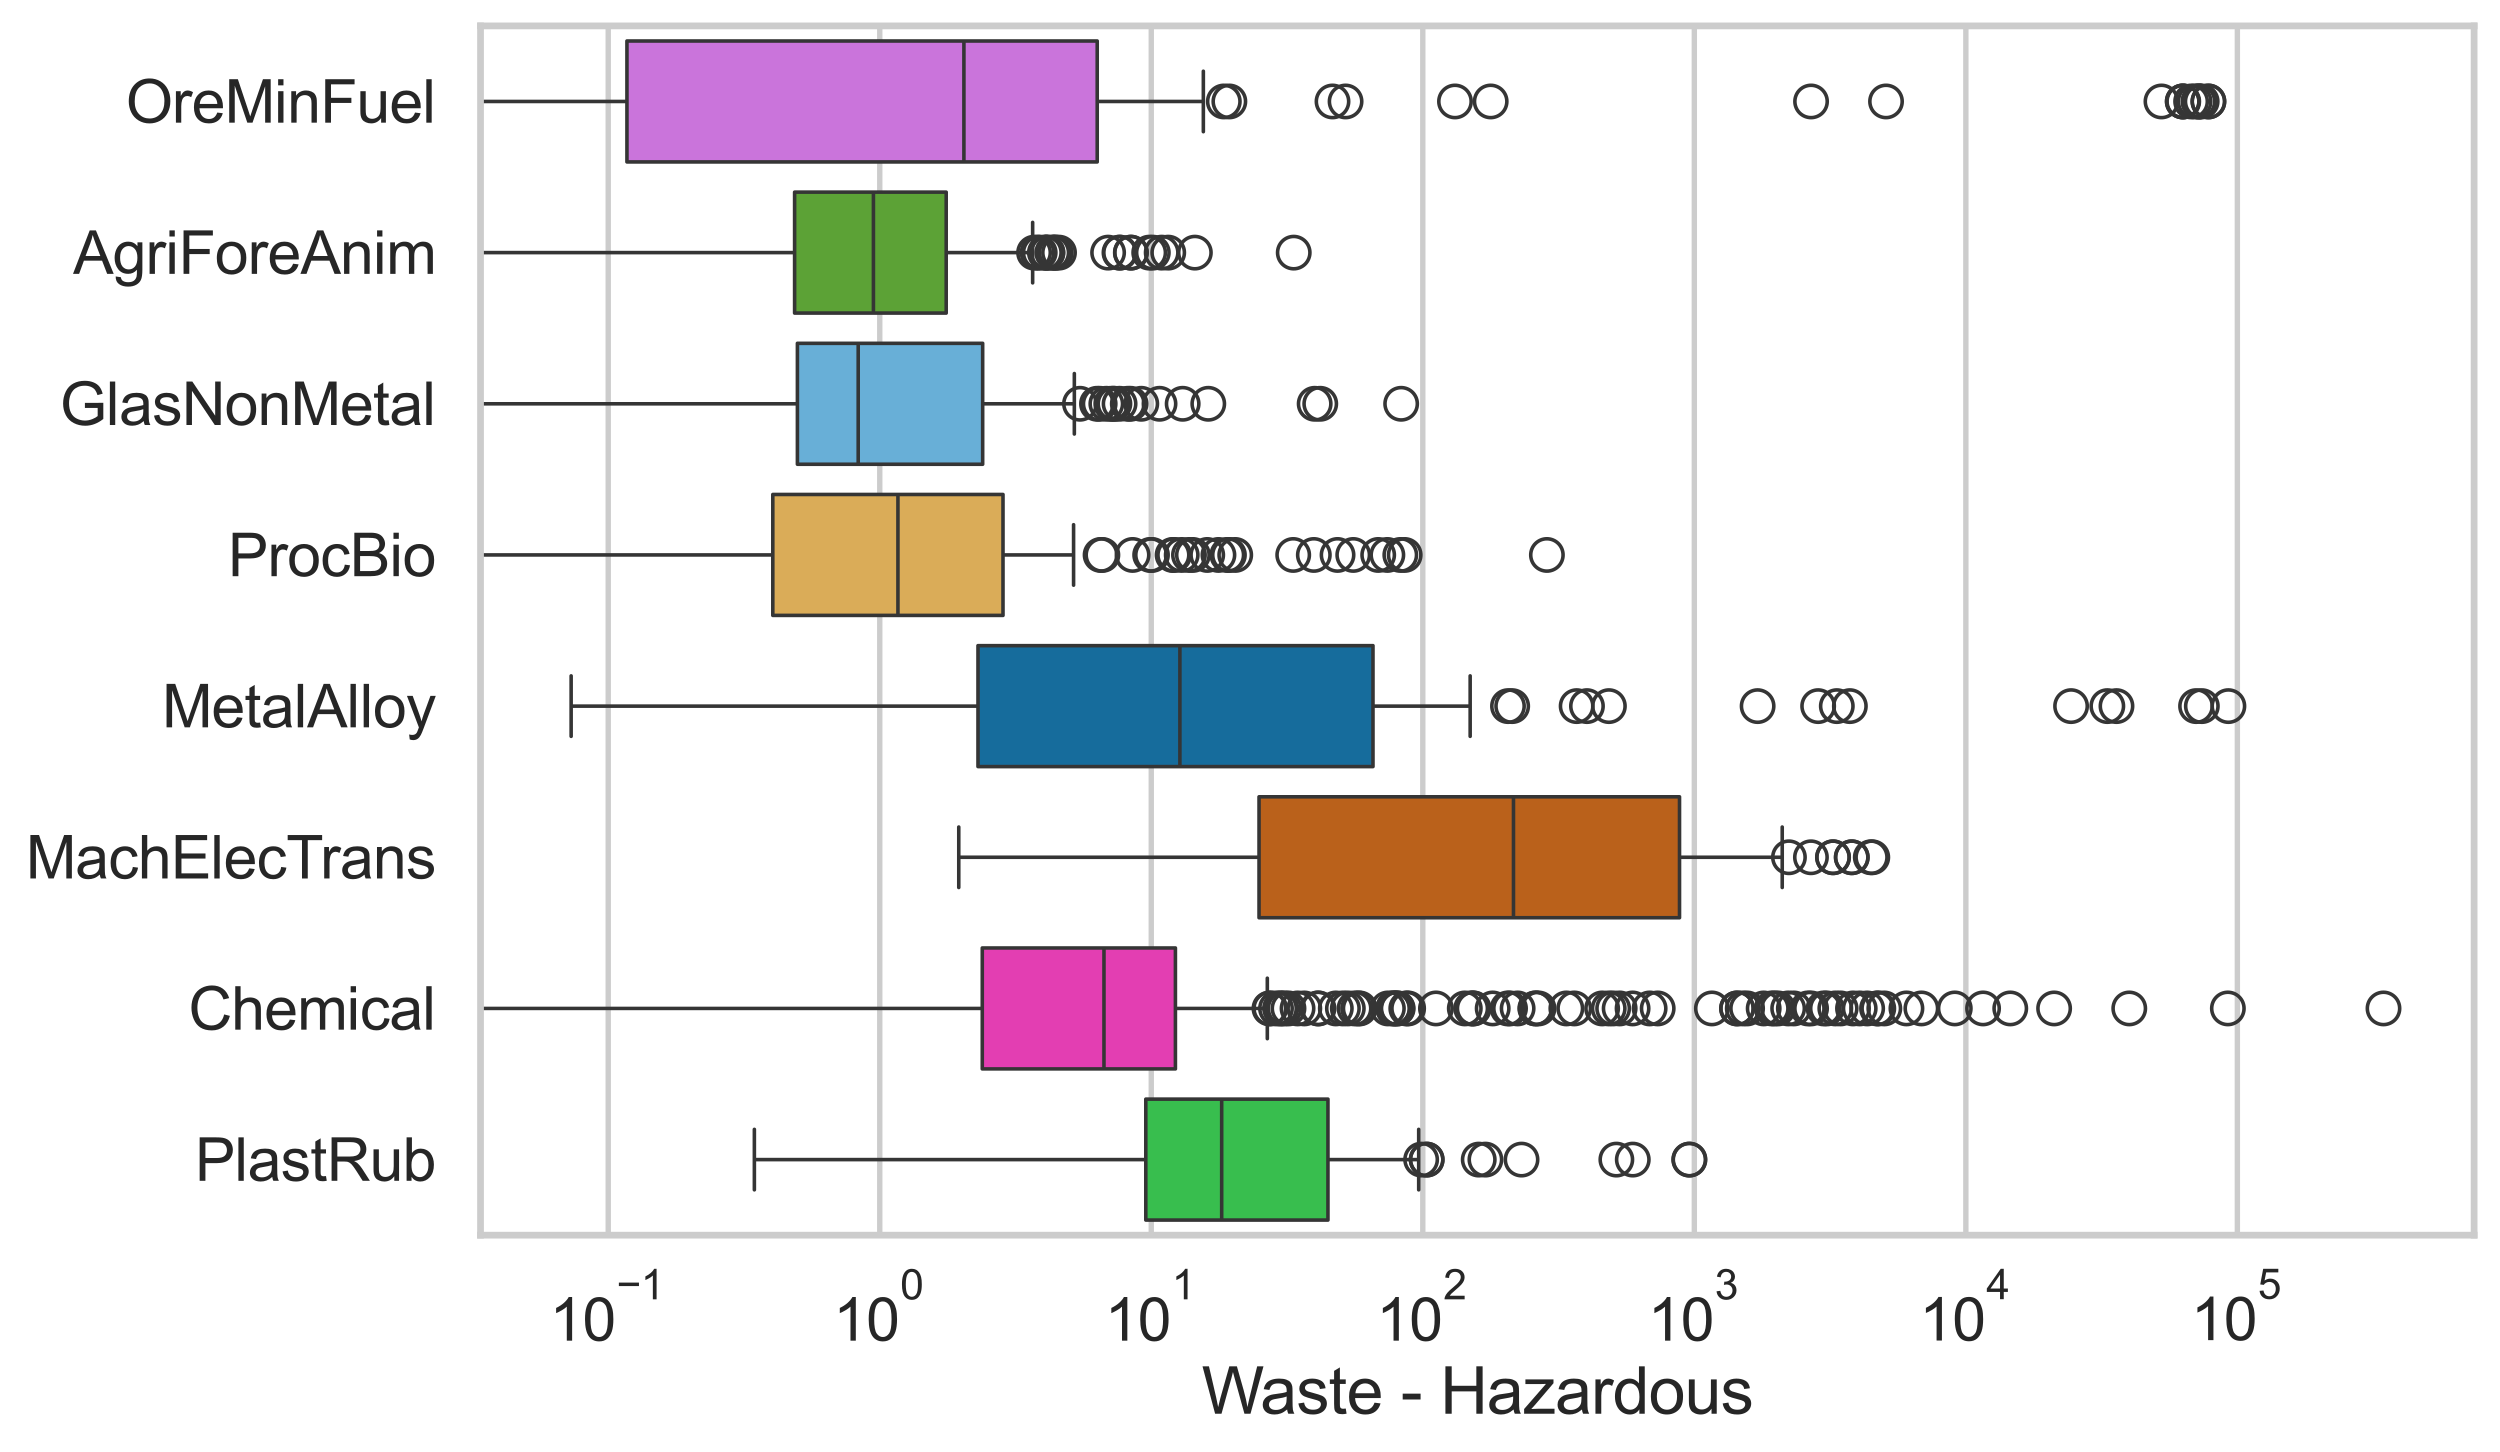 <?xml version="1.0" encoding="utf-8" standalone="no"?>
<!DOCTYPE svg PUBLIC "-//W3C//DTD SVG 1.1//EN"
  "http://www.w3.org/Graphics/SVG/1.1/DTD/svg11.dtd">
<svg xmlns:xlink="http://www.w3.org/1999/xlink" width="695.577pt" height="404.121pt" viewBox="0 0 695.577 404.121" xmlns="http://www.w3.org/2000/svg" version="1.1">
 <defs>
  <style type="text/css">*{stroke-linejoin: round; stroke-linecap: butt}</style>
 </defs>
 <g id="figure_1">
  <g id="patch_1">
   <path d="M 0 404.121 
L 695.577 404.121 
L 695.577 0 
L 0 0 
z
" style="fill: #ffffff"/>
  </g>
  <g id="axes_1">
   <g id="patch_2">
    <path d="M 133.697 343.665 
L 688.377 343.665 
L 688.377 7.2 
L 133.697 7.2 
z
" style="fill: #ffffff"/>
   </g>
   <g id="matplotlib.axis_1">
    <g id="xtick_1">
     <g id="line2d_1">
      <path d="M 169.225 343.665 
L 169.225 7.2 
" clip-path="url(#p208c9e1602)" style="fill: none; stroke: #cccccc; stroke-width: 1.5; stroke-linecap: round"/>
     </g>
     <g id="text_1">
      <!-- $\mathdefault{10^{-1}}$ -->
      <g style="fill: #262626" transform="translate(152.89 373.18) scale(0.165 -0.165)">
       <defs>
        <path id="ArialMT-31" d="M 2384 0 
L 1822 0 
L 1822 3584 
Q 1619 3391 1289 3197 
Q 959 3003 697 2906 
L 697 3450 
Q 1169 3672 1522 3987 
Q 1875 4303 2022 4600 
L 2384 4600 
L 2384 0 
z
" transform="scale(0.016)"/>
        <path id="ArialMT-30" d="M 266 2259 
Q 266 3072 433 3567 
Q 600 4063 929 4331 
Q 1259 4600 1759 4600 
Q 2128 4600 2406 4451 
Q 2684 4303 2865 4023 
Q 3047 3744 3150 3342 
Q 3253 2941 3253 2259 
Q 3253 1453 3087 958 
Q 2922 463 2592 192 
Q 2263 -78 1759 -78 
Q 1097 -78 719 397 
Q 266 969 266 2259 
z
M 844 2259 
Q 844 1131 1108 757 
Q 1372 384 1759 384 
Q 2147 384 2411 759 
Q 2675 1134 2675 2259 
Q 2675 3391 2411 3762 
Q 2147 4134 1753 4134 
Q 1366 4134 1134 3806 
Q 844 3388 844 2259 
z
" transform="scale(0.016)"/>
        <path id="ArialMT-2212" d="M 3381 1997 
L 356 1997 
L 356 2522 
L 3381 2522 
L 3381 1997 
z
" transform="scale(0.016)"/>
       </defs>
       <use xlink:href="#ArialMT-31" transform="translate(0 0.994)"/>
       <use xlink:href="#ArialMT-30" transform="translate(55.615 0.994)"/>
       <use xlink:href="#ArialMT-2212" transform="translate(112.973 70.688) scale(0.7)"/>
       <use xlink:href="#ArialMT-31" transform="translate(153.852 70.688) scale(0.7)"/>
      </g>
     </g>
    </g>
    <g id="xtick_2">
     <g id="line2d_2">
      <path d="M 244.772 343.665 
L 244.772 7.2 
" clip-path="url(#p208c9e1602)" style="fill: none; stroke: #cccccc; stroke-width: 1.5; stroke-linecap: round"/>
     </g>
     <g id="text_2">
      <!-- $\mathdefault{10^{0}}$ -->
      <g style="fill: #262626" transform="translate(231.82 373.18) scale(0.165 -0.165)">
       <use xlink:href="#ArialMT-31" transform="translate(0 0.994)"/>
       <use xlink:href="#ArialMT-30" transform="translate(55.615 0.994)"/>
       <use xlink:href="#ArialMT-30" transform="translate(112.973 70.688) scale(0.7)"/>
      </g>
     </g>
    </g>
    <g id="xtick_3">
     <g id="line2d_3">
      <path d="M 320.319 343.665 
L 320.319 7.2 
" clip-path="url(#p208c9e1602)" style="fill: none; stroke: #cccccc; stroke-width: 1.5; stroke-linecap: round"/>
     </g>
     <g id="text_3">
      <!-- $\mathdefault{10^{1}}$ -->
      <g style="fill: #262626" transform="translate(307.366 373.18) scale(0.165 -0.165)">
       <use xlink:href="#ArialMT-31" transform="translate(0 0.994)"/>
       <use xlink:href="#ArialMT-30" transform="translate(55.615 0.994)"/>
       <use xlink:href="#ArialMT-31" transform="translate(112.973 70.688) scale(0.7)"/>
      </g>
     </g>
    </g>
    <g id="xtick_4">
     <g id="line2d_4">
      <path d="M 395.865 343.665 
L 395.865 7.2 
" clip-path="url(#p208c9e1602)" style="fill: none; stroke: #cccccc; stroke-width: 1.5; stroke-linecap: round"/>
     </g>
     <g id="text_4">
      <!-- $\mathdefault{10^{2}}$ -->
      <g style="fill: #262626" transform="translate(382.913 373.18) scale(0.165 -0.165)">
       <defs>
        <path id="ArialMT-32" d="M 3222 541 
L 3222 0 
L 194 0 
Q 188 203 259 391 
Q 375 700 629 1000 
Q 884 1300 1366 1694 
Q 2113 2306 2375 2664 
Q 2638 3022 2638 3341 
Q 2638 3675 2398 3904 
Q 2159 4134 1775 4134 
Q 1369 4134 1125 3890 
Q 881 3647 878 3216 
L 300 3275 
Q 359 3922 746 4261 
Q 1134 4600 1788 4600 
Q 2447 4600 2831 4234 
Q 3216 3869 3216 3328 
Q 3216 3053 3103 2787 
Q 2991 2522 2730 2228 
Q 2469 1934 1863 1422 
Q 1356 997 1212 845 
Q 1069 694 975 541 
L 3222 541 
z
" transform="scale(0.016)"/>
       </defs>
       <use xlink:href="#ArialMT-31" transform="translate(0 0.994)"/>
       <use xlink:href="#ArialMT-30" transform="translate(55.615 0.994)"/>
       <use xlink:href="#ArialMT-32" transform="translate(112.973 70.688) scale(0.7)"/>
      </g>
     </g>
    </g>
    <g id="xtick_5">
     <g id="line2d_5">
      <path d="M 471.412 343.665 
L 471.412 7.2 
" clip-path="url(#p208c9e1602)" style="fill: none; stroke: #cccccc; stroke-width: 1.5; stroke-linecap: round"/>
     </g>
     <g id="text_5">
      <!-- $\mathdefault{10^{3}}$ -->
      <g style="fill: #262626" transform="translate(458.459 373.18) scale(0.165 -0.165)">
       <defs>
        <path id="ArialMT-33" d="M 269 1209 
L 831 1284 
Q 928 806 1161 595 
Q 1394 384 1728 384 
Q 2125 384 2398 659 
Q 2672 934 2672 1341 
Q 2672 1728 2419 1979 
Q 2166 2231 1775 2231 
Q 1616 2231 1378 2169 
L 1441 2663 
Q 1497 2656 1531 2656 
Q 1891 2656 2178 2843 
Q 2466 3031 2466 3422 
Q 2466 3731 2256 3934 
Q 2047 4138 1716 4138 
Q 1388 4138 1169 3931 
Q 950 3725 888 3313 
L 325 3413 
Q 428 3978 793 4289 
Q 1159 4600 1703 4600 
Q 2078 4600 2393 4439 
Q 2709 4278 2876 4000 
Q 3044 3722 3044 3409 
Q 3044 3113 2884 2869 
Q 2725 2625 2413 2481 
Q 2819 2388 3044 2092 
Q 3269 1797 3269 1353 
Q 3269 753 2831 336 
Q 2394 -81 1725 -81 
Q 1122 -81 723 278 
Q 325 638 269 1209 
z
" transform="scale(0.016)"/>
       </defs>
       <use xlink:href="#ArialMT-31" transform="translate(0 0.994)"/>
       <use xlink:href="#ArialMT-30" transform="translate(55.615 0.994)"/>
       <use xlink:href="#ArialMT-33" transform="translate(112.973 70.688) scale(0.7)"/>
      </g>
     </g>
    </g>
    <g id="xtick_6">
     <g id="line2d_6">
      <path d="M 546.959 343.665 
L 546.959 7.2 
" clip-path="url(#p208c9e1602)" style="fill: none; stroke: #cccccc; stroke-width: 1.5; stroke-linecap: round"/>
     </g>
     <g id="text_6">
      <!-- $\mathdefault{10^{4}}$ -->
      <g style="fill: #262626" transform="translate(534.006 373.015) scale(0.165 -0.165)">
       <defs>
        <path id="ArialMT-34" d="M 2069 0 
L 2069 1097 
L 81 1097 
L 81 1613 
L 2172 4581 
L 2631 4581 
L 2631 1613 
L 3250 1613 
L 3250 1097 
L 2631 1097 
L 2631 0 
L 2069 0 
z
M 2069 1613 
L 2069 3678 
L 634 1613 
L 2069 1613 
z
" transform="scale(0.016)"/>
       </defs>
       <use xlink:href="#ArialMT-31" transform="translate(0 0.202)"/>
       <use xlink:href="#ArialMT-30" transform="translate(55.615 0.202)"/>
       <use xlink:href="#ArialMT-34" transform="translate(112.973 69.895) scale(0.7)"/>
      </g>
     </g>
    </g>
    <g id="xtick_7">
     <g id="line2d_7">
      <path d="M 622.505 343.665 
L 622.505 7.2 
" clip-path="url(#p208c9e1602)" style="fill: none; stroke: #cccccc; stroke-width: 1.5; stroke-linecap: round"/>
     </g>
     <g id="text_7">
      <!-- $\mathdefault{10^{5}}$ -->
      <g style="fill: #262626" transform="translate(609.553 373.015) scale(0.165 -0.165)">
       <defs>
        <path id="ArialMT-35" d="M 266 1200 
L 856 1250 
Q 922 819 1161 601 
Q 1400 384 1738 384 
Q 2144 384 2425 690 
Q 2706 997 2706 1503 
Q 2706 1984 2436 2262 
Q 2166 2541 1728 2541 
Q 1456 2541 1237 2417 
Q 1019 2294 894 2097 
L 366 2166 
L 809 4519 
L 3088 4519 
L 3088 3981 
L 1259 3981 
L 1013 2750 
Q 1425 3038 1878 3038 
Q 2478 3038 2890 2622 
Q 3303 2206 3303 1553 
Q 3303 931 2941 478 
Q 2500 -78 1738 -78 
Q 1113 -78 717 272 
Q 322 622 266 1200 
z
" transform="scale(0.016)"/>
       </defs>
       <use xlink:href="#ArialMT-31" transform="translate(0 0.88)"/>
       <use xlink:href="#ArialMT-30" transform="translate(55.615 0.88)"/>
       <use xlink:href="#ArialMT-35" transform="translate(112.973 70.573) scale(0.7)"/>
      </g>
     </g>
    </g>
    <g id="xtick_8"/>
    <g id="xtick_9"/>
    <g id="xtick_10"/>
    <g id="xtick_11"/>
    <g id="xtick_12"/>
    <g id="xtick_13"/>
    <g id="xtick_14"/>
    <g id="xtick_15"/>
    <g id="xtick_16"/>
    <g id="xtick_17"/>
    <g id="xtick_18"/>
    <g id="xtick_19"/>
    <g id="xtick_20"/>
    <g id="xtick_21"/>
    <g id="xtick_22"/>
    <g id="xtick_23"/>
    <g id="xtick_24"/>
    <g id="xtick_25"/>
    <g id="xtick_26"/>
    <g id="xtick_27"/>
    <g id="xtick_28"/>
    <g id="xtick_29"/>
    <g id="xtick_30"/>
    <g id="xtick_31"/>
    <g id="xtick_32"/>
    <g id="xtick_33"/>
    <g id="xtick_34"/>
    <g id="xtick_35"/>
    <g id="xtick_36"/>
    <g id="xtick_37"/>
    <g id="xtick_38"/>
    <g id="xtick_39"/>
    <g id="xtick_40"/>
    <g id="xtick_41"/>
    <g id="xtick_42"/>
    <g id="xtick_43"/>
    <g id="xtick_44"/>
    <g id="xtick_45"/>
    <g id="xtick_46"/>
    <g id="xtick_47"/>
    <g id="xtick_48"/>
    <g id="xtick_49"/>
    <g id="xtick_50"/>
    <g id="xtick_51"/>
    <g id="xtick_52"/>
    <g id="xtick_53"/>
    <g id="xtick_54"/>
    <g id="xtick_55"/>
    <g id="xtick_56"/>
    <g id="xtick_57"/>
    <g id="xtick_58"/>
    <g id="xtick_59"/>
    <g id="xtick_60"/>
    <g id="xtick_61"/>
    <g id="xtick_62"/>
    <g id="xtick_63"/>
    <g id="xtick_64"/>
    <g id="xtick_65"/>
    <g id="xtick_66"/>
    <g id="xtick_67"/>
    <g id="text_8">
     <!-- Waste - Hazardous -->
     <g style="fill: #262626" transform="translate(334.351 393.344) scale(0.18 -0.18)">
      <defs>
       <path id="ArialMT-57" d="M 1294 0 
L 78 4581 
L 700 4581 
L 1397 1578 
Q 1509 1106 1591 641 
Q 1766 1375 1797 1488 
L 2669 4581 
L 3400 4581 
L 4056 2263 
Q 4303 1400 4413 641 
Q 4500 1075 4641 1638 
L 5359 4581 
L 5969 4581 
L 4713 0 
L 4128 0 
L 3163 3491 
Q 3041 3928 3019 4028 
Q 2947 3713 2884 3491 
L 1913 0 
L 1294 0 
z
" transform="scale(0.016)"/>
       <path id="ArialMT-61" d="M 2588 409 
Q 2275 144 1986 34 
Q 1697 -75 1366 -75 
Q 819 -75 525 192 
Q 231 459 231 875 
Q 231 1119 342 1320 
Q 453 1522 633 1644 
Q 813 1766 1038 1828 
Q 1203 1872 1538 1913 
Q 2219 1994 2541 2106 
Q 2544 2222 2544 2253 
Q 2544 2597 2384 2738 
Q 2169 2928 1744 2928 
Q 1347 2928 1158 2789 
Q 969 2650 878 2297 
L 328 2372 
Q 403 2725 575 2942 
Q 747 3159 1072 3276 
Q 1397 3394 1825 3394 
Q 2250 3394 2515 3294 
Q 2781 3194 2906 3042 
Q 3031 2891 3081 2659 
Q 3109 2516 3109 2141 
L 3109 1391 
Q 3109 606 3145 398 
Q 3181 191 3288 0 
L 2700 0 
Q 2613 175 2588 409 
z
M 2541 1666 
Q 2234 1541 1622 1453 
Q 1275 1403 1131 1340 
Q 988 1278 909 1158 
Q 831 1038 831 891 
Q 831 666 1001 516 
Q 1172 366 1500 366 
Q 1825 366 2078 508 
Q 2331 650 2450 897 
Q 2541 1088 2541 1459 
L 2541 1666 
z
" transform="scale(0.016)"/>
       <path id="ArialMT-73" d="M 197 991 
L 753 1078 
Q 800 744 1014 566 
Q 1228 388 1613 388 
Q 2000 388 2187 545 
Q 2375 703 2375 916 
Q 2375 1106 2209 1216 
Q 2094 1291 1634 1406 
Q 1016 1563 777 1677 
Q 538 1791 414 1992 
Q 291 2194 291 2438 
Q 291 2659 392 2848 
Q 494 3038 669 3163 
Q 800 3259 1026 3326 
Q 1253 3394 1513 3394 
Q 1903 3394 2198 3281 
Q 2494 3169 2634 2976 
Q 2775 2784 2828 2463 
L 2278 2388 
Q 2241 2644 2061 2787 
Q 1881 2931 1553 2931 
Q 1166 2931 1000 2803 
Q 834 2675 834 2503 
Q 834 2394 903 2306 
Q 972 2216 1119 2156 
Q 1203 2125 1616 2013 
Q 2213 1853 2448 1751 
Q 2684 1650 2818 1456 
Q 2953 1263 2953 975 
Q 2953 694 2789 445 
Q 2625 197 2315 61 
Q 2006 -75 1616 -75 
Q 969 -75 630 194 
Q 291 463 197 991 
z
" transform="scale(0.016)"/>
       <path id="ArialMT-74" d="M 1650 503 
L 1731 6 
Q 1494 -44 1306 -44 
Q 1000 -44 831 53 
Q 663 150 594 308 
Q 525 466 525 972 
L 525 2881 
L 113 2881 
L 113 3319 
L 525 3319 
L 525 4141 
L 1084 4478 
L 1084 3319 
L 1650 3319 
L 1650 2881 
L 1084 2881 
L 1084 941 
Q 1084 700 1114 631 
Q 1144 563 1211 522 
Q 1278 481 1403 481 
Q 1497 481 1650 503 
z
" transform="scale(0.016)"/>
       <path id="ArialMT-65" d="M 2694 1069 
L 3275 997 
Q 3138 488 2766 206 
Q 2394 -75 1816 -75 
Q 1088 -75 661 373 
Q 234 822 234 1631 
Q 234 2469 665 2931 
Q 1097 3394 1784 3394 
Q 2450 3394 2872 2941 
Q 3294 2488 3294 1666 
Q 3294 1616 3291 1516 
L 816 1516 
Q 847 969 1125 678 
Q 1403 388 1819 388 
Q 2128 388 2347 550 
Q 2566 713 2694 1069 
z
M 847 1978 
L 2700 1978 
Q 2663 2397 2488 2606 
Q 2219 2931 1791 2931 
Q 1403 2931 1139 2672 
Q 875 2413 847 1978 
z
" transform="scale(0.016)"/>
       <path id="ArialMT-20" transform="scale(0.016)"/>
       <path id="ArialMT-2d" d="M 203 1375 
L 203 1941 
L 1931 1941 
L 1931 1375 
L 203 1375 
z
" transform="scale(0.016)"/>
       <path id="ArialMT-48" d="M 513 0 
L 513 4581 
L 1119 4581 
L 1119 2700 
L 3500 2700 
L 3500 4581 
L 4106 4581 
L 4106 0 
L 3500 0 
L 3500 2159 
L 1119 2159 
L 1119 0 
L 513 0 
z
" transform="scale(0.016)"/>
       <path id="ArialMT-7a" d="M 125 0 
L 125 456 
L 2238 2881 
Q 1878 2863 1603 2863 
L 250 2863 
L 250 3319 
L 2963 3319 
L 2963 2947 
L 1166 841 
L 819 456 
Q 1197 484 1528 484 
L 3063 484 
L 3063 0 
L 125 0 
z
" transform="scale(0.016)"/>
       <path id="ArialMT-72" d="M 416 0 
L 416 3319 
L 922 3319 
L 922 2816 
Q 1116 3169 1280 3281 
Q 1444 3394 1641 3394 
Q 1925 3394 2219 3213 
L 2025 2691 
Q 1819 2813 1613 2813 
Q 1428 2813 1281 2702 
Q 1134 2591 1072 2394 
Q 978 2094 978 1738 
L 978 0 
L 416 0 
z
" transform="scale(0.016)"/>
       <path id="ArialMT-64" d="M 2575 0 
L 2575 419 
Q 2259 -75 1647 -75 
Q 1250 -75 917 144 
Q 584 363 401 755 
Q 219 1147 219 1656 
Q 219 2153 384 2558 
Q 550 2963 881 3178 
Q 1213 3394 1622 3394 
Q 1922 3394 2156 3267 
Q 2391 3141 2538 2938 
L 2538 4581 
L 3097 4581 
L 3097 0 
L 2575 0 
z
M 797 1656 
Q 797 1019 1065 703 
Q 1334 388 1700 388 
Q 2069 388 2326 689 
Q 2584 991 2584 1609 
Q 2584 2291 2321 2609 
Q 2059 2928 1675 2928 
Q 1300 2928 1048 2622 
Q 797 2316 797 1656 
z
" transform="scale(0.016)"/>
       <path id="ArialMT-6f" d="M 213 1659 
Q 213 2581 725 3025 
Q 1153 3394 1769 3394 
Q 2453 3394 2887 2945 
Q 3322 2497 3322 1706 
Q 3322 1066 3130 698 
Q 2938 331 2570 128 
Q 2203 -75 1769 -75 
Q 1072 -75 642 372 
Q 213 819 213 1659 
z
M 791 1659 
Q 791 1022 1069 705 
Q 1347 388 1769 388 
Q 2188 388 2466 706 
Q 2744 1025 2744 1678 
Q 2744 2294 2464 2611 
Q 2184 2928 1769 2928 
Q 1347 2928 1069 2612 
Q 791 2297 791 1659 
z
" transform="scale(0.016)"/>
       <path id="ArialMT-75" d="M 2597 0 
L 2597 488 
Q 2209 -75 1544 -75 
Q 1250 -75 995 37 
Q 741 150 617 320 
Q 494 491 444 738 
Q 409 903 409 1263 
L 409 3319 
L 972 3319 
L 972 1478 
Q 972 1038 1006 884 
Q 1059 663 1231 536 
Q 1403 409 1656 409 
Q 1909 409 2131 539 
Q 2353 669 2445 892 
Q 2538 1116 2538 1541 
L 2538 3319 
L 3100 3319 
L 3100 0 
L 2597 0 
z
" transform="scale(0.016)"/>
      </defs>
      <use xlink:href="#ArialMT-57"/>
      <use xlink:href="#ArialMT-61" transform="translate(90.635 0)"/>
      <use xlink:href="#ArialMT-73" transform="translate(146.25 0)"/>
      <use xlink:href="#ArialMT-74" transform="translate(196.25 0)"/>
      <use xlink:href="#ArialMT-65" transform="translate(224.033 0)"/>
      <use xlink:href="#ArialMT-20" transform="translate(279.648 0)"/>
      <use xlink:href="#ArialMT-2d" transform="translate(307.432 0)"/>
      <use xlink:href="#ArialMT-20" transform="translate(340.732 0)"/>
      <use xlink:href="#ArialMT-48" transform="translate(368.516 0)"/>
      <use xlink:href="#ArialMT-61" transform="translate(440.732 0)"/>
      <use xlink:href="#ArialMT-7a" transform="translate(496.348 0)"/>
      <use xlink:href="#ArialMT-61" transform="translate(546.348 0)"/>
      <use xlink:href="#ArialMT-72" transform="translate(601.963 0)"/>
      <use xlink:href="#ArialMT-64" transform="translate(635.264 0)"/>
      <use xlink:href="#ArialMT-6f" transform="translate(690.879 0)"/>
      <use xlink:href="#ArialMT-75" transform="translate(746.494 0)"/>
      <use xlink:href="#ArialMT-73" transform="translate(802.109 0)"/>
     </g>
    </g>
   </g>
   <g id="matplotlib.axis_2">
    <g id="ytick_1">
     <g id="text_9">
      <!-- OreMinFuel -->
      <g style="fill: #262626" transform="translate(35.013 34.134) scale(0.165 -0.165)">
       <defs>
        <path id="ArialMT-4f" d="M 309 2231 
Q 309 3372 921 4017 
Q 1534 4663 2503 4663 
Q 3138 4663 3647 4359 
Q 4156 4056 4423 3514 
Q 4691 2972 4691 2284 
Q 4691 1588 4409 1038 
Q 4128 488 3612 205 
Q 3097 -78 2500 -78 
Q 1853 -78 1343 234 
Q 834 547 571 1087 
Q 309 1628 309 2231 
z
M 934 2222 
Q 934 1394 1379 917 
Q 1825 441 2497 441 
Q 3181 441 3623 922 
Q 4066 1403 4066 2288 
Q 4066 2847 3877 3264 
Q 3688 3681 3323 3911 
Q 2959 4141 2506 4141 
Q 1863 4141 1398 3698 
Q 934 3256 934 2222 
z
" transform="scale(0.016)"/>
        <path id="ArialMT-4d" d="M 475 0 
L 475 4581 
L 1388 4581 
L 2472 1338 
Q 2622 884 2691 659 
Q 2769 909 2934 1394 
L 4031 4581 
L 4847 4581 
L 4847 0 
L 4263 0 
L 4263 3834 
L 2931 0 
L 2384 0 
L 1059 3900 
L 1059 0 
L 475 0 
z
" transform="scale(0.016)"/>
        <path id="ArialMT-69" d="M 425 3934 
L 425 4581 
L 988 4581 
L 988 3934 
L 425 3934 
z
M 425 0 
L 425 3319 
L 988 3319 
L 988 0 
L 425 0 
z
" transform="scale(0.016)"/>
        <path id="ArialMT-6e" d="M 422 0 
L 422 3319 
L 928 3319 
L 928 2847 
Q 1294 3394 1984 3394 
Q 2284 3394 2536 3286 
Q 2788 3178 2913 3003 
Q 3038 2828 3088 2588 
Q 3119 2431 3119 2041 
L 3119 0 
L 2556 0 
L 2556 2019 
Q 2556 2363 2490 2533 
Q 2425 2703 2258 2804 
Q 2091 2906 1866 2906 
Q 1506 2906 1245 2678 
Q 984 2450 984 1813 
L 984 0 
L 422 0 
z
" transform="scale(0.016)"/>
        <path id="ArialMT-46" d="M 525 0 
L 525 4581 
L 3616 4581 
L 3616 4041 
L 1131 4041 
L 1131 2622 
L 3281 2622 
L 3281 2081 
L 1131 2081 
L 1131 0 
L 525 0 
z
" transform="scale(0.016)"/>
        <path id="ArialMT-6c" d="M 409 0 
L 409 4581 
L 972 4581 
L 972 0 
L 409 0 
z
" transform="scale(0.016)"/>
       </defs>
       <use xlink:href="#ArialMT-4f"/>
       <use xlink:href="#ArialMT-72" transform="translate(77.783 0)"/>
       <use xlink:href="#ArialMT-65" transform="translate(111.084 0)"/>
       <use xlink:href="#ArialMT-4d" transform="translate(166.699 0)"/>
       <use xlink:href="#ArialMT-69" transform="translate(250 0)"/>
       <use xlink:href="#ArialMT-6e" transform="translate(272.217 0)"/>
       <use xlink:href="#ArialMT-46" transform="translate(327.832 0)"/>
       <use xlink:href="#ArialMT-75" transform="translate(388.916 0)"/>
       <use xlink:href="#ArialMT-65" transform="translate(444.531 0)"/>
       <use xlink:href="#ArialMT-6c" transform="translate(500.146 0)"/>
      </g>
     </g>
    </g>
    <g id="ytick_2">
     <g id="text_10">
      <!-- AgriForeAnim -->
      <g style="fill: #262626" transform="translate(20.341 76.192) scale(0.165 -0.165)">
       <defs>
        <path id="ArialMT-41" d="M -9 0 
L 1750 4581 
L 2403 4581 
L 4278 0 
L 3588 0 
L 3053 1388 
L 1138 1388 
L 634 0 
L -9 0 
z
M 1313 1881 
L 2866 1881 
L 2388 3150 
Q 2169 3728 2063 4100 
Q 1975 3659 1816 3225 
L 1313 1881 
z
" transform="scale(0.016)"/>
        <path id="ArialMT-67" d="M 319 -275 
L 866 -356 
Q 900 -609 1056 -725 
Q 1266 -881 1628 -881 
Q 2019 -881 2231 -725 
Q 2444 -569 2519 -288 
Q 2563 -116 2559 434 
Q 2191 0 1641 0 
Q 956 0 581 494 
Q 206 988 206 1678 
Q 206 2153 378 2554 
Q 550 2956 876 3175 
Q 1203 3394 1644 3394 
Q 2231 3394 2613 2919 
L 2613 3319 
L 3131 3319 
L 3131 450 
Q 3131 -325 2973 -648 
Q 2816 -972 2473 -1159 
Q 2131 -1347 1631 -1347 
Q 1038 -1347 672 -1080 
Q 306 -813 319 -275 
z
M 784 1719 
Q 784 1066 1043 766 
Q 1303 466 1694 466 
Q 2081 466 2343 764 
Q 2606 1063 2606 1700 
Q 2606 2309 2336 2618 
Q 2066 2928 1684 2928 
Q 1309 2928 1046 2623 
Q 784 2319 784 1719 
z
" transform="scale(0.016)"/>
        <path id="ArialMT-6d" d="M 422 0 
L 422 3319 
L 925 3319 
L 925 2853 
Q 1081 3097 1340 3245 
Q 1600 3394 1931 3394 
Q 2300 3394 2536 3241 
Q 2772 3088 2869 2813 
Q 3263 3394 3894 3394 
Q 4388 3394 4653 3120 
Q 4919 2847 4919 2278 
L 4919 0 
L 4359 0 
L 4359 2091 
Q 4359 2428 4304 2576 
Q 4250 2725 4106 2815 
Q 3963 2906 3769 2906 
Q 3419 2906 3187 2673 
Q 2956 2441 2956 1928 
L 2956 0 
L 2394 0 
L 2394 2156 
Q 2394 2531 2256 2718 
Q 2119 2906 1806 2906 
Q 1569 2906 1367 2781 
Q 1166 2656 1075 2415 
Q 984 2175 984 1722 
L 984 0 
L 422 0 
z
" transform="scale(0.016)"/>
       </defs>
       <use xlink:href="#ArialMT-41"/>
       <use xlink:href="#ArialMT-67" transform="translate(66.699 0)"/>
       <use xlink:href="#ArialMT-72" transform="translate(122.314 0)"/>
       <use xlink:href="#ArialMT-69" transform="translate(155.615 0)"/>
       <use xlink:href="#ArialMT-46" transform="translate(177.832 0)"/>
       <use xlink:href="#ArialMT-6f" transform="translate(238.916 0)"/>
       <use xlink:href="#ArialMT-72" transform="translate(294.531 0)"/>
       <use xlink:href="#ArialMT-65" transform="translate(327.832 0)"/>
       <use xlink:href="#ArialMT-41" transform="translate(383.447 0)"/>
       <use xlink:href="#ArialMT-6e" transform="translate(450.146 0)"/>
       <use xlink:href="#ArialMT-69" transform="translate(505.762 0)"/>
       <use xlink:href="#ArialMT-6d" transform="translate(527.979 0)"/>
      </g>
     </g>
    </g>
    <g id="ytick_3">
     <g id="text_11">
      <!-- GlasNonMetal -->
      <g style="fill: #262626" transform="translate(16.659 118.25) scale(0.165 -0.165)">
       <defs>
        <path id="ArialMT-47" d="M 2638 1797 
L 2638 2334 
L 4578 2338 
L 4578 638 
Q 4131 281 3656 101 
Q 3181 -78 2681 -78 
Q 2006 -78 1454 211 
Q 903 500 622 1047 
Q 341 1594 341 2269 
Q 341 2938 620 3517 
Q 900 4097 1425 4378 
Q 1950 4659 2634 4659 
Q 3131 4659 3532 4498 
Q 3934 4338 4162 4050 
Q 4391 3763 4509 3300 
L 3963 3150 
Q 3859 3500 3706 3700 
Q 3553 3900 3268 4020 
Q 2984 4141 2638 4141 
Q 2222 4141 1919 4014 
Q 1616 3888 1430 3681 
Q 1244 3475 1141 3228 
Q 966 2803 966 2306 
Q 966 1694 1177 1281 
Q 1388 869 1791 669 
Q 2194 469 2647 469 
Q 3041 469 3416 620 
Q 3791 772 3984 944 
L 3984 1797 
L 2638 1797 
z
" transform="scale(0.016)"/>
        <path id="ArialMT-4e" d="M 488 0 
L 488 4581 
L 1109 4581 
L 3516 984 
L 3516 4581 
L 4097 4581 
L 4097 0 
L 3475 0 
L 1069 3600 
L 1069 0 
L 488 0 
z
" transform="scale(0.016)"/>
       </defs>
       <use xlink:href="#ArialMT-47"/>
       <use xlink:href="#ArialMT-6c" transform="translate(77.783 0)"/>
       <use xlink:href="#ArialMT-61" transform="translate(100 0)"/>
       <use xlink:href="#ArialMT-73" transform="translate(155.615 0)"/>
       <use xlink:href="#ArialMT-4e" transform="translate(205.615 0)"/>
       <use xlink:href="#ArialMT-6f" transform="translate(277.832 0)"/>
       <use xlink:href="#ArialMT-6e" transform="translate(333.447 0)"/>
       <use xlink:href="#ArialMT-4d" transform="translate(389.062 0)"/>
       <use xlink:href="#ArialMT-65" transform="translate(472.363 0)"/>
       <use xlink:href="#ArialMT-74" transform="translate(527.979 0)"/>
       <use xlink:href="#ArialMT-61" transform="translate(555.762 0)"/>
       <use xlink:href="#ArialMT-6c" transform="translate(611.377 0)"/>
      </g>
     </g>
    </g>
    <g id="ytick_4">
     <g id="text_12">
      <!-- ProcBio -->
      <g style="fill: #262626" transform="translate(63.424 160.308) scale(0.165 -0.165)">
       <defs>
        <path id="ArialMT-50" d="M 494 0 
L 494 4581 
L 2222 4581 
Q 2678 4581 2919 4538 
Q 3256 4481 3484 4323 
Q 3713 4166 3852 3881 
Q 3991 3597 3991 3256 
Q 3991 2672 3619 2267 
Q 3247 1863 2275 1863 
L 1100 1863 
L 1100 0 
L 494 0 
z
M 1100 2403 
L 2284 2403 
Q 2872 2403 3119 2622 
Q 3366 2841 3366 3238 
Q 3366 3525 3220 3729 
Q 3075 3934 2838 4000 
Q 2684 4041 2272 4041 
L 1100 4041 
L 1100 2403 
z
" transform="scale(0.016)"/>
        <path id="ArialMT-63" d="M 2588 1216 
L 3141 1144 
Q 3050 572 2676 248 
Q 2303 -75 1759 -75 
Q 1078 -75 664 370 
Q 250 816 250 1647 
Q 250 2184 428 2587 
Q 606 2991 970 3192 
Q 1334 3394 1763 3394 
Q 2303 3394 2647 3120 
Q 2991 2847 3088 2344 
L 2541 2259 
Q 2463 2594 2264 2762 
Q 2066 2931 1784 2931 
Q 1359 2931 1093 2626 
Q 828 2322 828 1663 
Q 828 994 1084 691 
Q 1341 388 1753 388 
Q 2084 388 2306 591 
Q 2528 794 2588 1216 
z
" transform="scale(0.016)"/>
        <path id="ArialMT-42" d="M 469 0 
L 469 4581 
L 2188 4581 
Q 2713 4581 3030 4442 
Q 3347 4303 3526 4014 
Q 3706 3725 3706 3409 
Q 3706 3116 3547 2856 
Q 3388 2597 3066 2438 
Q 3481 2316 3704 2022 
Q 3928 1728 3928 1328 
Q 3928 1006 3792 729 
Q 3656 453 3456 303 
Q 3256 153 2954 76 
Q 2653 0 2216 0 
L 469 0 
z
M 1075 2656 
L 2066 2656 
Q 2469 2656 2644 2709 
Q 2875 2778 2992 2937 
Q 3109 3097 3109 3338 
Q 3109 3566 3000 3739 
Q 2891 3913 2687 3977 
Q 2484 4041 1991 4041 
L 1075 4041 
L 1075 2656 
z
M 1075 541 
L 2216 541 
Q 2509 541 2628 563 
Q 2838 600 2978 687 
Q 3119 775 3209 942 
Q 3300 1109 3300 1328 
Q 3300 1584 3169 1773 
Q 3038 1963 2805 2039 
Q 2572 2116 2134 2116 
L 1075 2116 
L 1075 541 
z
" transform="scale(0.016)"/>
       </defs>
       <use xlink:href="#ArialMT-50"/>
       <use xlink:href="#ArialMT-72" transform="translate(66.699 0)"/>
       <use xlink:href="#ArialMT-6f" transform="translate(100 0)"/>
       <use xlink:href="#ArialMT-63" transform="translate(155.615 0)"/>
       <use xlink:href="#ArialMT-42" transform="translate(205.615 0)"/>
       <use xlink:href="#ArialMT-69" transform="translate(272.314 0)"/>
       <use xlink:href="#ArialMT-6f" transform="translate(294.531 0)"/>
      </g>
     </g>
    </g>
    <g id="ytick_5">
     <g id="text_13">
      <!-- MetalAlloy -->
      <g style="fill: #262626" transform="translate(45.088 202.366) scale(0.165 -0.165)">
       <defs>
        <path id="ArialMT-79" d="M 397 -1278 
L 334 -750 
Q 519 -800 656 -800 
Q 844 -800 956 -737 
Q 1069 -675 1141 -563 
Q 1194 -478 1313 -144 
Q 1328 -97 1363 -6 
L 103 3319 
L 709 3319 
L 1400 1397 
Q 1534 1031 1641 628 
Q 1738 1016 1872 1384 
L 2581 3319 
L 3144 3319 
L 1881 -56 
Q 1678 -603 1566 -809 
Q 1416 -1088 1222 -1217 
Q 1028 -1347 759 -1347 
Q 597 -1347 397 -1278 
z
" transform="scale(0.016)"/>
       </defs>
       <use xlink:href="#ArialMT-4d"/>
       <use xlink:href="#ArialMT-65" transform="translate(83.301 0)"/>
       <use xlink:href="#ArialMT-74" transform="translate(138.916 0)"/>
       <use xlink:href="#ArialMT-61" transform="translate(166.699 0)"/>
       <use xlink:href="#ArialMT-6c" transform="translate(222.314 0)"/>
       <use xlink:href="#ArialMT-41" transform="translate(244.531 0)"/>
       <use xlink:href="#ArialMT-6c" transform="translate(311.23 0)"/>
       <use xlink:href="#ArialMT-6c" transform="translate(333.447 0)"/>
       <use xlink:href="#ArialMT-6f" transform="translate(355.664 0)"/>
       <use xlink:href="#ArialMT-79" transform="translate(411.279 0)"/>
      </g>
     </g>
    </g>
    <g id="ytick_6">
     <g id="text_14">
      <!-- MachElecTrans -->
      <g style="fill: #262626" transform="translate(7.2 244.425) scale(0.165 -0.165)">
       <defs>
        <path id="ArialMT-68" d="M 422 0 
L 422 4581 
L 984 4581 
L 984 2938 
Q 1378 3394 1978 3394 
Q 2347 3394 2619 3248 
Q 2891 3103 3008 2847 
Q 3125 2591 3125 2103 
L 3125 0 
L 2563 0 
L 2563 2103 
Q 2563 2525 2380 2717 
Q 2197 2909 1863 2909 
Q 1613 2909 1392 2779 
Q 1172 2650 1078 2428 
Q 984 2206 984 1816 
L 984 0 
L 422 0 
z
" transform="scale(0.016)"/>
        <path id="ArialMT-45" d="M 506 0 
L 506 4581 
L 3819 4581 
L 3819 4041 
L 1113 4041 
L 1113 2638 
L 3647 2638 
L 3647 2100 
L 1113 2100 
L 1113 541 
L 3925 541 
L 3925 0 
L 506 0 
z
" transform="scale(0.016)"/>
        <path id="ArialMT-54" d="M 1659 0 
L 1659 4041 
L 150 4041 
L 150 4581 
L 3781 4581 
L 3781 4041 
L 2266 4041 
L 2266 0 
L 1659 0 
z
" transform="scale(0.016)"/>
       </defs>
       <use xlink:href="#ArialMT-4d"/>
       <use xlink:href="#ArialMT-61" transform="translate(83.301 0)"/>
       <use xlink:href="#ArialMT-63" transform="translate(138.916 0)"/>
       <use xlink:href="#ArialMT-68" transform="translate(188.916 0)"/>
       <use xlink:href="#ArialMT-45" transform="translate(244.531 0)"/>
       <use xlink:href="#ArialMT-6c" transform="translate(311.23 0)"/>
       <use xlink:href="#ArialMT-65" transform="translate(333.447 0)"/>
       <use xlink:href="#ArialMT-63" transform="translate(389.062 0)"/>
       <use xlink:href="#ArialMT-54" transform="translate(439.062 0)"/>
       <use xlink:href="#ArialMT-72" transform="translate(496.396 0)"/>
       <use xlink:href="#ArialMT-61" transform="translate(529.697 0)"/>
       <use xlink:href="#ArialMT-6e" transform="translate(585.312 0)"/>
       <use xlink:href="#ArialMT-73" transform="translate(640.928 0)"/>
      </g>
     </g>
    </g>
    <g id="ytick_7">
     <g id="text_15">
      <!-- Chemical -->
      <g style="fill: #262626" transform="translate(52.428 286.483) scale(0.165 -0.165)">
       <defs>
        <path id="ArialMT-43" d="M 3763 1606 
L 4369 1453 
Q 4178 706 3683 314 
Q 3188 -78 2472 -78 
Q 1731 -78 1267 223 
Q 803 525 561 1097 
Q 319 1669 319 2325 
Q 319 3041 592 3573 
Q 866 4106 1370 4382 
Q 1875 4659 2481 4659 
Q 3169 4659 3637 4309 
Q 4106 3959 4291 3325 
L 3694 3184 
Q 3534 3684 3231 3912 
Q 2928 4141 2469 4141 
Q 1941 4141 1586 3887 
Q 1231 3634 1087 3207 
Q 944 2781 944 2328 
Q 944 1744 1114 1308 
Q 1284 872 1643 656 
Q 2003 441 2422 441 
Q 2931 441 3284 734 
Q 3638 1028 3763 1606 
z
" transform="scale(0.016)"/>
       </defs>
       <use xlink:href="#ArialMT-43"/>
       <use xlink:href="#ArialMT-68" transform="translate(72.217 0)"/>
       <use xlink:href="#ArialMT-65" transform="translate(127.832 0)"/>
       <use xlink:href="#ArialMT-6d" transform="translate(183.447 0)"/>
       <use xlink:href="#ArialMT-69" transform="translate(266.748 0)"/>
       <use xlink:href="#ArialMT-63" transform="translate(288.965 0)"/>
       <use xlink:href="#ArialMT-61" transform="translate(338.965 0)"/>
       <use xlink:href="#ArialMT-6c" transform="translate(394.58 0)"/>
      </g>
     </g>
    </g>
    <g id="ytick_8">
     <g id="text_16">
      <!-- PlastRub -->
      <g style="fill: #262626" transform="translate(54.248 328.541) scale(0.165 -0.165)">
       <defs>
        <path id="ArialMT-52" d="M 503 0 
L 503 4581 
L 2534 4581 
Q 3147 4581 3465 4457 
Q 3784 4334 3975 4021 
Q 4166 3709 4166 3331 
Q 4166 2844 3850 2509 
Q 3534 2175 2875 2084 
Q 3116 1969 3241 1856 
Q 3506 1613 3744 1247 
L 4541 0 
L 3778 0 
L 3172 953 
Q 2906 1366 2734 1584 
Q 2563 1803 2427 1890 
Q 2291 1978 2150 2013 
Q 2047 2034 1813 2034 
L 1109 2034 
L 1109 0 
L 503 0 
z
M 1109 2559 
L 2413 2559 
Q 2828 2559 3062 2645 
Q 3297 2731 3419 2920 
Q 3541 3109 3541 3331 
Q 3541 3656 3305 3865 
Q 3069 4075 2559 4075 
L 1109 4075 
L 1109 2559 
z
" transform="scale(0.016)"/>
        <path id="ArialMT-62" d="M 941 0 
L 419 0 
L 419 4581 
L 981 4581 
L 981 2947 
Q 1338 3394 1891 3394 
Q 2197 3394 2470 3270 
Q 2744 3147 2920 2923 
Q 3097 2700 3197 2384 
Q 3297 2069 3297 1709 
Q 3297 856 2875 390 
Q 2453 -75 1863 -75 
Q 1275 -75 941 416 
L 941 0 
z
M 934 1684 
Q 934 1088 1097 822 
Q 1363 388 1816 388 
Q 2184 388 2453 708 
Q 2722 1028 2722 1663 
Q 2722 2313 2464 2622 
Q 2206 2931 1841 2931 
Q 1472 2931 1203 2611 
Q 934 2291 934 1684 
z
" transform="scale(0.016)"/>
       </defs>
       <use xlink:href="#ArialMT-50"/>
       <use xlink:href="#ArialMT-6c" transform="translate(66.699 0)"/>
       <use xlink:href="#ArialMT-61" transform="translate(88.916 0)"/>
       <use xlink:href="#ArialMT-73" transform="translate(144.531 0)"/>
       <use xlink:href="#ArialMT-74" transform="translate(194.531 0)"/>
       <use xlink:href="#ArialMT-52" transform="translate(222.314 0)"/>
       <use xlink:href="#ArialMT-75" transform="translate(294.531 0)"/>
       <use xlink:href="#ArialMT-62" transform="translate(350.146 0)"/>
      </g>
     </g>
    </g>
   </g>
   <g id="patch_3">
    <path d="M 174.433 11.406 
L 174.433 45.052 
L 305.279 45.052 
L 305.279 11.406 
L 174.433 11.406 
z
" clip-path="url(#p208c9e1602)" style="fill: #ca74db; stroke: #353535; stroke-linejoin: miter"/>
   </g>
   <g id="line2d_8">
    <path d="M 174.433 28.229 
L -1 28.229 
" clip-path="url(#p208c9e1602)" style="fill: none; stroke: #353535"/>
   </g>
   <g id="line2d_9">
    <path d="M 305.279 28.229 
L 334.807 28.229 
" clip-path="url(#p208c9e1602)" style="fill: none; stroke: #353535"/>
   </g>
   <g id="line2d_10">
    <path clip-path="url(#p208c9e1602)" style="fill: none; stroke: #353535; stroke-linecap: round"/>
   </g>
   <g id="line2d_11">
    <path d="M 334.807 19.817 
L 334.807 36.641 
" clip-path="url(#p208c9e1602)" style="fill: none; stroke: #353535; stroke-linecap: round"/>
   </g>
   <g id="line2d_12">
    <defs>
     <path id="m7a7cfa6aef" d="M 0 4.5 
C 1.193 4.5 2.338 4.026 3.182 3.182 
C 4.026 2.338 4.5 1.193 4.5 0 
C 4.5 -1.193 4.026 -2.338 3.182 -3.182 
C 2.338 -4.026 1.193 -4.5 0 -4.5 
C -1.193 -4.5 -2.338 -4.026 -3.182 -3.182 
C -4.026 -2.338 -4.5 -1.193 -4.5 0 
C -4.5 1.193 -4.026 2.338 -3.182 3.182 
C -2.338 4.026 -1.193 4.5 0 4.5 
z
" style="stroke: #353535"/>
    </defs>
    <g clip-path="url(#p208c9e1602)">
     <use xlink:href="#m7a7cfa6aef" x="611.702" y="28.229" style="fill-opacity: 0; stroke: #353535"/>
     <use xlink:href="#m7a7cfa6aef" x="607.448" y="28.229" style="fill-opacity: 0; stroke: #353535"/>
     <use xlink:href="#m7a7cfa6aef" x="503.891" y="28.229" style="fill-opacity: 0; stroke: #353535"/>
     <use xlink:href="#m7a7cfa6aef" x="404.822" y="28.229" style="fill-opacity: 0; stroke: #353535"/>
     <use xlink:href="#m7a7cfa6aef" x="370.744" y="28.229" style="fill-opacity: 0; stroke: #353535"/>
     <use xlink:href="#m7a7cfa6aef" x="374.38" y="28.229" style="fill-opacity: 0; stroke: #353535"/>
     <use xlink:href="#m7a7cfa6aef" x="342.047" y="28.229" style="fill-opacity: 0; stroke: #353535"/>
     <use xlink:href="#m7a7cfa6aef" x="614.449" y="28.229" style="fill-opacity: 0; stroke: #353535"/>
     <use xlink:href="#m7a7cfa6aef" x="340.501" y="28.229" style="fill-opacity: 0; stroke: #353535"/>
     <use xlink:href="#m7a7cfa6aef" x="612.57" y="28.229" style="fill-opacity: 0; stroke: #353535"/>
     <use xlink:href="#m7a7cfa6aef" x="610.612" y="28.229" style="fill-opacity: 0; stroke: #353535"/>
     <use xlink:href="#m7a7cfa6aef" x="524.75" y="28.229" style="fill-opacity: 0; stroke: #353535"/>
     <use xlink:href="#m7a7cfa6aef" x="607.316" y="28.229" style="fill-opacity: 0; stroke: #353535"/>
     <use xlink:href="#m7a7cfa6aef" x="611.812" y="28.229" style="fill-opacity: 0; stroke: #353535"/>
     <use xlink:href="#m7a7cfa6aef" x="614.449" y="28.229" style="fill-opacity: 0; stroke: #353535"/>
     <use xlink:href="#m7a7cfa6aef" x="414.753" y="28.229" style="fill-opacity: 0; stroke: #353535"/>
     <use xlink:href="#m7a7cfa6aef" x="607.295" y="28.229" style="fill-opacity: 0; stroke: #353535"/>
     <use xlink:href="#m7a7cfa6aef" x="611.812" y="28.229" style="fill-opacity: 0; stroke: #353535"/>
     <use xlink:href="#m7a7cfa6aef" x="609.639" y="28.229" style="fill-opacity: 0; stroke: #353535"/>
     <use xlink:href="#m7a7cfa6aef" x="601.383" y="28.229" style="fill-opacity: 0; stroke: #353535"/>
    </g>
   </g>
   <g id="patch_4">
    <path d="M 221.084 53.464 
L 221.084 87.11 
L 263.261 87.11 
L 263.261 53.464 
L 221.084 53.464 
z
" clip-path="url(#p208c9e1602)" style="fill: #5ca236; stroke: #353535; stroke-linejoin: miter"/>
   </g>
   <g id="line2d_13">
    <path d="M 221.084 70.287 
L -1 70.287 
" clip-path="url(#p208c9e1602)" style="fill: none; stroke: #353535"/>
   </g>
   <g id="line2d_14">
    <path d="M 263.261 70.287 
L 287.315 70.287 
" clip-path="url(#p208c9e1602)" style="fill: none; stroke: #353535"/>
   </g>
   <g id="line2d_15">
    <path clip-path="url(#p208c9e1602)" style="fill: none; stroke: #353535; stroke-linecap: round"/>
   </g>
   <g id="line2d_16">
    <path d="M 287.315 61.875 
L 287.315 78.699 
" clip-path="url(#p208c9e1602)" style="fill: none; stroke: #353535; stroke-linecap: round"/>
   </g>
   <g id="line2d_17">
    <g clip-path="url(#p208c9e1602)">
     <use xlink:href="#m7a7cfa6aef" x="319.75" y="70.287" style="fill-opacity: 0; stroke: #353535"/>
     <use xlink:href="#m7a7cfa6aef" x="332.449" y="70.287" style="fill-opacity: 0; stroke: #353535"/>
     <use xlink:href="#m7a7cfa6aef" x="314.633" y="70.287" style="fill-opacity: 0; stroke: #353535"/>
     <use xlink:href="#m7a7cfa6aef" x="311.615" y="70.287" style="fill-opacity: 0; stroke: #353535"/>
     <use xlink:href="#m7a7cfa6aef" x="292.78" y="70.287" style="fill-opacity: 0; stroke: #353535"/>
     <use xlink:href="#m7a7cfa6aef" x="308.31" y="70.287" style="fill-opacity: 0; stroke: #353535"/>
     <use xlink:href="#m7a7cfa6aef" x="290.944" y="70.287" style="fill-opacity: 0; stroke: #353535"/>
     <use xlink:href="#m7a7cfa6aef" x="293.729" y="70.287" style="fill-opacity: 0; stroke: #353535"/>
     <use xlink:href="#m7a7cfa6aef" x="359.957" y="70.287" style="fill-opacity: 0; stroke: #353535"/>
     <use xlink:href="#m7a7cfa6aef" x="314.674" y="70.287" style="fill-opacity: 0; stroke: #353535"/>
     <use xlink:href="#m7a7cfa6aef" x="323.216" y="70.287" style="fill-opacity: 0; stroke: #353535"/>
     <use xlink:href="#m7a7cfa6aef" x="287.716" y="70.287" style="fill-opacity: 0; stroke: #353535"/>
     <use xlink:href="#m7a7cfa6aef" x="325.037" y="70.287" style="fill-opacity: 0; stroke: #353535"/>
     <use xlink:href="#m7a7cfa6aef" x="311.474" y="70.287" style="fill-opacity: 0; stroke: #353535"/>
     <use xlink:href="#m7a7cfa6aef" x="293.113" y="70.287" style="fill-opacity: 0; stroke: #353535"/>
     <use xlink:href="#m7a7cfa6aef" x="291.382" y="70.287" style="fill-opacity: 0; stroke: #353535"/>
     <use xlink:href="#m7a7cfa6aef" x="290.721" y="70.287" style="fill-opacity: 0; stroke: #353535"/>
     <use xlink:href="#m7a7cfa6aef" x="291.451" y="70.287" style="fill-opacity: 0; stroke: #353535"/>
     <use xlink:href="#m7a7cfa6aef" x="320.752" y="70.287" style="fill-opacity: 0; stroke: #353535"/>
     <use xlink:href="#m7a7cfa6aef" x="289.276" y="70.287" style="fill-opacity: 0; stroke: #353535"/>
     <use xlink:href="#m7a7cfa6aef" x="293.539" y="70.287" style="fill-opacity: 0; stroke: #353535"/>
     <use xlink:href="#m7a7cfa6aef" x="294.65" y="70.287" style="fill-opacity: 0; stroke: #353535"/>
     <use xlink:href="#m7a7cfa6aef" x="288.679" y="70.287" style="fill-opacity: 0; stroke: #353535"/>
    </g>
   </g>
   <g id="patch_5">
    <path d="M 221.863 95.522 
L 221.863 129.168 
L 273.408 129.168 
L 273.408 95.522 
L 221.863 95.522 
z
" clip-path="url(#p208c9e1602)" style="fill: #68afd7; stroke: #353535; stroke-linejoin: miter"/>
   </g>
   <g id="line2d_18">
    <path d="M 221.863 112.345 
L -1 112.345 
" clip-path="url(#p208c9e1602)" style="fill: none; stroke: #353535"/>
   </g>
   <g id="line2d_19">
    <path d="M 273.408 112.345 
L 298.913 112.345 
" clip-path="url(#p208c9e1602)" style="fill: none; stroke: #353535"/>
   </g>
   <g id="line2d_20">
    <path clip-path="url(#p208c9e1602)" style="fill: none; stroke: #353535; stroke-linecap: round"/>
   </g>
   <g id="line2d_21">
    <path d="M 298.913 103.934 
L 298.913 120.757 
" clip-path="url(#p208c9e1602)" style="fill: none; stroke: #353535; stroke-linecap: round"/>
   </g>
   <g id="line2d_22">
    <g clip-path="url(#p208c9e1602)">
     <use xlink:href="#m7a7cfa6aef" x="329.054" y="112.345" style="fill-opacity: 0; stroke: #353535"/>
     <use xlink:href="#m7a7cfa6aef" x="311.5" y="112.345" style="fill-opacity: 0; stroke: #353535"/>
     <use xlink:href="#m7a7cfa6aef" x="365.782" y="112.345" style="fill-opacity: 0; stroke: #353535"/>
     <use xlink:href="#m7a7cfa6aef" x="310.063" y="112.345" style="fill-opacity: 0; stroke: #353535"/>
     <use xlink:href="#m7a7cfa6aef" x="307.819" y="112.345" style="fill-opacity: 0; stroke: #353535"/>
     <use xlink:href="#m7a7cfa6aef" x="313.79" y="112.345" style="fill-opacity: 0; stroke: #353535"/>
     <use xlink:href="#m7a7cfa6aef" x="305.961" y="112.345" style="fill-opacity: 0; stroke: #353535"/>
     <use xlink:href="#m7a7cfa6aef" x="336.183" y="112.345" style="fill-opacity: 0; stroke: #353535"/>
     <use xlink:href="#m7a7cfa6aef" x="367.335" y="112.345" style="fill-opacity: 0; stroke: #353535"/>
     <use xlink:href="#m7a7cfa6aef" x="309.193" y="112.345" style="fill-opacity: 0; stroke: #353535"/>
     <use xlink:href="#m7a7cfa6aef" x="317.538" y="112.345" style="fill-opacity: 0; stroke: #353535"/>
     <use xlink:href="#m7a7cfa6aef" x="314.557" y="112.345" style="fill-opacity: 0; stroke: #353535"/>
     <use xlink:href="#m7a7cfa6aef" x="389.845" y="112.345" style="fill-opacity: 0; stroke: #353535"/>
     <use xlink:href="#m7a7cfa6aef" x="305.218" y="112.345" style="fill-opacity: 0; stroke: #353535"/>
     <use xlink:href="#m7a7cfa6aef" x="309.764" y="112.345" style="fill-opacity: 0; stroke: #353535"/>
     <use xlink:href="#m7a7cfa6aef" x="322.615" y="112.345" style="fill-opacity: 0; stroke: #353535"/>
     <use xlink:href="#m7a7cfa6aef" x="300.486" y="112.345" style="fill-opacity: 0; stroke: #353535"/>
    </g>
   </g>
   <g id="patch_6">
    <path d="M 215.017 137.58 
L 215.017 171.226 
L 279.065 171.226 
L 279.065 137.58 
L 215.017 137.58 
z
" clip-path="url(#p208c9e1602)" style="fill: #daac58; stroke: #353535; stroke-linejoin: miter"/>
   </g>
   <g id="line2d_23">
    <path d="M 215.017 154.403 
L -1 154.403 
" clip-path="url(#p208c9e1602)" style="fill: none; stroke: #353535"/>
   </g>
   <g id="line2d_24">
    <path d="M 279.065 154.403 
L 298.703 154.403 
" clip-path="url(#p208c9e1602)" style="fill: none; stroke: #353535"/>
   </g>
   <g id="line2d_25">
    <path clip-path="url(#p208c9e1602)" style="fill: none; stroke: #353535; stroke-linecap: round"/>
   </g>
   <g id="line2d_26">
    <path d="M 298.703 145.992 
L 298.703 162.815 
" clip-path="url(#p208c9e1602)" style="fill: none; stroke: #353535; stroke-linecap: round"/>
   </g>
   <g id="line2d_27">
    <g clip-path="url(#p208c9e1602)">
     <use xlink:href="#m7a7cfa6aef" x="341.926" y="154.403" style="fill-opacity: 0; stroke: #353535"/>
     <use xlink:href="#m7a7cfa6aef" x="343.68" y="154.403" style="fill-opacity: 0; stroke: #353535"/>
     <use xlink:href="#m7a7cfa6aef" x="390.826" y="154.403" style="fill-opacity: 0; stroke: #353535"/>
     <use xlink:href="#m7a7cfa6aef" x="335.892" y="154.403" style="fill-opacity: 0; stroke: #353535"/>
     <use xlink:href="#m7a7cfa6aef" x="306.715" y="154.403" style="fill-opacity: 0; stroke: #353535"/>
     <use xlink:href="#m7a7cfa6aef" x="365.548" y="154.403" style="fill-opacity: 0; stroke: #353535"/>
     <use xlink:href="#m7a7cfa6aef" x="341.485" y="154.403" style="fill-opacity: 0; stroke: #353535"/>
     <use xlink:href="#m7a7cfa6aef" x="376.516" y="154.403" style="fill-opacity: 0; stroke: #353535"/>
     <use xlink:href="#m7a7cfa6aef" x="315.12" y="154.403" style="fill-opacity: 0; stroke: #353535"/>
     <use xlink:href="#m7a7cfa6aef" x="331.896" y="154.403" style="fill-opacity: 0; stroke: #353535"/>
     <use xlink:href="#m7a7cfa6aef" x="320.014" y="154.403" style="fill-opacity: 0; stroke: #353535"/>
     <use xlink:href="#m7a7cfa6aef" x="330.809" y="154.403" style="fill-opacity: 0; stroke: #353535"/>
     <use xlink:href="#m7a7cfa6aef" x="389.611" y="154.403" style="fill-opacity: 0; stroke: #353535"/>
     <use xlink:href="#m7a7cfa6aef" x="359.813" y="154.403" style="fill-opacity: 0; stroke: #353535"/>
     <use xlink:href="#m7a7cfa6aef" x="430.395" y="154.403" style="fill-opacity: 0; stroke: #353535"/>
     <use xlink:href="#m7a7cfa6aef" x="326.69" y="154.403" style="fill-opacity: 0; stroke: #353535"/>
     <use xlink:href="#m7a7cfa6aef" x="372.147" y="154.403" style="fill-opacity: 0; stroke: #353535"/>
     <use xlink:href="#m7a7cfa6aef" x="306.22" y="154.403" style="fill-opacity: 0; stroke: #353535"/>
     <use xlink:href="#m7a7cfa6aef" x="320.519" y="154.403" style="fill-opacity: 0; stroke: #353535"/>
     <use xlink:href="#m7a7cfa6aef" x="326.255" y="154.403" style="fill-opacity: 0; stroke: #353535"/>
     <use xlink:href="#m7a7cfa6aef" x="386.011" y="154.403" style="fill-opacity: 0; stroke: #353535"/>
     <use xlink:href="#m7a7cfa6aef" x="339.008" y="154.403" style="fill-opacity: 0; stroke: #353535"/>
     <use xlink:href="#m7a7cfa6aef" x="383.458" y="154.403" style="fill-opacity: 0; stroke: #353535"/>
     <use xlink:href="#m7a7cfa6aef" x="328.788" y="154.403" style="fill-opacity: 0; stroke: #353535"/>
    </g>
   </g>
   <g id="patch_7">
    <path d="M 272.105 179.638 
L 272.105 213.285 
L 382.005 213.285 
L 382.005 179.638 
L 272.105 179.638 
z
" clip-path="url(#p208c9e1602)" style="fill: #166c9c; stroke: #353535; stroke-linejoin: miter"/>
   </g>
   <g id="line2d_28">
    <path d="M 272.105 196.461 
L 158.91 196.461 
" clip-path="url(#p208c9e1602)" style="fill: none; stroke: #353535"/>
   </g>
   <g id="line2d_29">
    <path d="M 382.005 196.461 
L 409.044 196.461 
" clip-path="url(#p208c9e1602)" style="fill: none; stroke: #353535"/>
   </g>
   <g id="line2d_30">
    <path d="M 158.91 188.05 
L 158.91 204.873 
" clip-path="url(#p208c9e1602)" style="fill: none; stroke: #353535; stroke-linecap: round"/>
   </g>
   <g id="line2d_31">
    <path d="M 409.044 188.05 
L 409.044 204.873 
" clip-path="url(#p208c9e1602)" style="fill: none; stroke: #353535; stroke-linecap: round"/>
   </g>
   <g id="line2d_32">
    <g clip-path="url(#p208c9e1602)">
     <use xlink:href="#m7a7cfa6aef" x="611.014" y="196.461" style="fill-opacity: 0; stroke: #353535"/>
     <use xlink:href="#m7a7cfa6aef" x="438.67" y="196.461" style="fill-opacity: 0; stroke: #353535"/>
     <use xlink:href="#m7a7cfa6aef" x="419.569" y="196.461" style="fill-opacity: 0; stroke: #353535"/>
     <use xlink:href="#m7a7cfa6aef" x="441.542" y="196.461" style="fill-opacity: 0; stroke: #353535"/>
     <use xlink:href="#m7a7cfa6aef" x="505.867" y="196.461" style="fill-opacity: 0; stroke: #353535"/>
     <use xlink:href="#m7a7cfa6aef" x="612.618" y="196.461" style="fill-opacity: 0; stroke: #353535"/>
     <use xlink:href="#m7a7cfa6aef" x="420.735" y="196.461" style="fill-opacity: 0; stroke: #353535"/>
     <use xlink:href="#m7a7cfa6aef" x="511.056" y="196.461" style="fill-opacity: 0; stroke: #353535"/>
     <use xlink:href="#m7a7cfa6aef" x="576.236" y="196.461" style="fill-opacity: 0; stroke: #353535"/>
     <use xlink:href="#m7a7cfa6aef" x="586.328" y="196.461" style="fill-opacity: 0; stroke: #353535"/>
     <use xlink:href="#m7a7cfa6aef" x="447.646" y="196.461" style="fill-opacity: 0; stroke: #353535"/>
     <use xlink:href="#m7a7cfa6aef" x="620.01" y="196.461" style="fill-opacity: 0; stroke: #353535"/>
     <use xlink:href="#m7a7cfa6aef" x="514.689" y="196.461" style="fill-opacity: 0; stroke: #353535"/>
     <use xlink:href="#m7a7cfa6aef" x="588.871" y="196.461" style="fill-opacity: 0; stroke: #353535"/>
     <use xlink:href="#m7a7cfa6aef" x="489.026" y="196.461" style="fill-opacity: 0; stroke: #353535"/>
    </g>
   </g>
   <g id="patch_8">
    <path d="M 350.303 221.696 
L 350.303 255.343 
L 467.292 255.343 
L 467.292 221.696 
L 350.303 221.696 
z
" clip-path="url(#p208c9e1602)" style="fill: #ba611b; stroke: #353535; stroke-linejoin: miter"/>
   </g>
   <g id="line2d_33">
    <path d="M 350.303 238.519 
L 266.758 238.519 
" clip-path="url(#p208c9e1602)" style="fill: none; stroke: #353535"/>
   </g>
   <g id="line2d_34">
    <path d="M 467.292 238.519 
L 495.87 238.519 
" clip-path="url(#p208c9e1602)" style="fill: none; stroke: #353535"/>
   </g>
   <g id="line2d_35">
    <path d="M 266.758 230.108 
L 266.758 246.931 
" clip-path="url(#p208c9e1602)" style="fill: none; stroke: #353535; stroke-linecap: round"/>
   </g>
   <g id="line2d_36">
    <path d="M 495.87 230.108 
L 495.87 246.931 
" clip-path="url(#p208c9e1602)" style="fill: none; stroke: #353535; stroke-linecap: round"/>
   </g>
   <g id="line2d_37">
    <g clip-path="url(#p208c9e1602)">
     <use xlink:href="#m7a7cfa6aef" x="515.231" y="238.519" style="fill-opacity: 0; stroke: #353535"/>
     <use xlink:href="#m7a7cfa6aef" x="509.983" y="238.519" style="fill-opacity: 0; stroke: #353535"/>
     <use xlink:href="#m7a7cfa6aef" x="497.738" y="238.519" style="fill-opacity: 0; stroke: #353535"/>
     <use xlink:href="#m7a7cfa6aef" x="520.929" y="238.519" style="fill-opacity: 0; stroke: #353535"/>
     <use xlink:href="#m7a7cfa6aef" x="510.021" y="238.519" style="fill-opacity: 0; stroke: #353535"/>
     <use xlink:href="#m7a7cfa6aef" x="515.195" y="238.519" style="fill-opacity: 0; stroke: #353535"/>
     <use xlink:href="#m7a7cfa6aef" x="503.857" y="238.519" style="fill-opacity: 0; stroke: #353535"/>
     <use xlink:href="#m7a7cfa6aef" x="520.51" y="238.519" style="fill-opacity: 0; stroke: #353535"/>
    </g>
   </g>
   <g id="patch_9">
    <path d="M 273.3 263.754 
L 273.3 297.401 
L 327.035 297.401 
L 327.035 263.754 
L 273.3 263.754 
z
" clip-path="url(#p208c9e1602)" style="fill: #e33eb2; stroke: #353535; stroke-linejoin: miter"/>
   </g>
   <g id="line2d_38">
    <path d="M 273.3 280.577 
L -1 280.577 
" clip-path="url(#p208c9e1602)" style="fill: none; stroke: #353535"/>
   </g>
   <g id="line2d_39">
    <path d="M 327.035 280.577 
L 352.608 280.577 
" clip-path="url(#p208c9e1602)" style="fill: none; stroke: #353535"/>
   </g>
   <g id="line2d_40">
    <path clip-path="url(#p208c9e1602)" style="fill: none; stroke: #353535; stroke-linecap: round"/>
   </g>
   <g id="line2d_41">
    <path d="M 352.608 272.166 
L 352.608 288.989 
" clip-path="url(#p208c9e1602)" style="fill: none; stroke: #353535; stroke-linecap: round"/>
   </g>
   <g id="line2d_42">
    <g clip-path="url(#p208c9e1602)">
     <use xlink:href="#m7a7cfa6aef" x="358.492" y="280.577" style="fill-opacity: 0; stroke: #353535"/>
     <use xlink:href="#m7a7cfa6aef" x="450.636" y="280.577" style="fill-opacity: 0; stroke: #353535"/>
     <use xlink:href="#m7a7cfa6aef" x="415.309" y="280.577" style="fill-opacity: 0; stroke: #353535"/>
     <use xlink:href="#m7a7cfa6aef" x="476.3" y="280.577" style="fill-opacity: 0; stroke: #353535"/>
     <use xlink:href="#m7a7cfa6aef" x="428.065" y="280.577" style="fill-opacity: 0; stroke: #353535"/>
     <use xlink:href="#m7a7cfa6aef" x="490.71" y="280.577" style="fill-opacity: 0; stroke: #353535"/>
     <use xlink:href="#m7a7cfa6aef" x="507.382" y="280.577" style="fill-opacity: 0; stroke: #353535"/>
     <use xlink:href="#m7a7cfa6aef" x="399.526" y="280.577" style="fill-opacity: 0; stroke: #353535"/>
     <use xlink:href="#m7a7cfa6aef" x="592.427" y="280.577" style="fill-opacity: 0; stroke: #353535"/>
     <use xlink:href="#m7a7cfa6aef" x="515.562" y="280.577" style="fill-opacity: 0; stroke: #353535"/>
     <use xlink:href="#m7a7cfa6aef" x="386.154" y="280.577" style="fill-opacity: 0; stroke: #353535"/>
     <use xlink:href="#m7a7cfa6aef" x="427.169" y="280.577" style="fill-opacity: 0; stroke: #353535"/>
     <use xlink:href="#m7a7cfa6aef" x="517.424" y="280.577" style="fill-opacity: 0; stroke: #353535"/>
     <use xlink:href="#m7a7cfa6aef" x="387.602" y="280.577" style="fill-opacity: 0; stroke: #353535"/>
     <use xlink:href="#m7a7cfa6aef" x="356.147" y="280.577" style="fill-opacity: 0; stroke: #353535"/>
     <use xlink:href="#m7a7cfa6aef" x="435.807" y="280.577" style="fill-opacity: 0; stroke: #353535"/>
     <use xlink:href="#m7a7cfa6aef" x="493.704" y="280.577" style="fill-opacity: 0; stroke: #353535"/>
     <use xlink:href="#m7a7cfa6aef" x="486.092" y="280.577" style="fill-opacity: 0; stroke: #353535"/>
     <use xlink:href="#m7a7cfa6aef" x="378.299" y="280.577" style="fill-opacity: 0; stroke: #353535"/>
     <use xlink:href="#m7a7cfa6aef" x="375.006" y="280.577" style="fill-opacity: 0; stroke: #353535"/>
     <use xlink:href="#m7a7cfa6aef" x="438.009" y="280.577" style="fill-opacity: 0; stroke: #353535"/>
     <use xlink:href="#m7a7cfa6aef" x="522.253" y="280.577" style="fill-opacity: 0; stroke: #353535"/>
     <use xlink:href="#m7a7cfa6aef" x="497.521" y="280.577" style="fill-opacity: 0; stroke: #353535"/>
     <use xlink:href="#m7a7cfa6aef" x="366.658" y="280.577" style="fill-opacity: 0; stroke: #353535"/>
     <use xlink:href="#m7a7cfa6aef" x="448.828" y="280.577" style="fill-opacity: 0; stroke: #353535"/>
     <use xlink:href="#m7a7cfa6aef" x="484.89" y="280.577" style="fill-opacity: 0; stroke: #353535"/>
     <use xlink:href="#m7a7cfa6aef" x="534.589" y="280.577" style="fill-opacity: 0; stroke: #353535"/>
     <use xlink:href="#m7a7cfa6aef" x="409.81" y="280.577" style="fill-opacity: 0; stroke: #353535"/>
     <use xlink:href="#m7a7cfa6aef" x="551.75" y="280.577" style="fill-opacity: 0; stroke: #353535"/>
     <use xlink:href="#m7a7cfa6aef" x="445.767" y="280.577" style="fill-opacity: 0; stroke: #353535"/>
     <use xlink:href="#m7a7cfa6aef" x="377.864" y="280.577" style="fill-opacity: 0; stroke: #353535"/>
     <use xlink:href="#m7a7cfa6aef" x="543.88" y="280.577" style="fill-opacity: 0; stroke: #353535"/>
     <use xlink:href="#m7a7cfa6aef" x="353.207" y="280.577" style="fill-opacity: 0; stroke: #353535"/>
     <use xlink:href="#m7a7cfa6aef" x="422.249" y="280.577" style="fill-opacity: 0; stroke: #353535"/>
     <use xlink:href="#m7a7cfa6aef" x="361.018" y="280.577" style="fill-opacity: 0; stroke: #353535"/>
     <use xlink:href="#m7a7cfa6aef" x="510.642" y="280.577" style="fill-opacity: 0; stroke: #353535"/>
     <use xlink:href="#m7a7cfa6aef" x="519.499" y="280.577" style="fill-opacity: 0; stroke: #353535"/>
     <use xlink:href="#m7a7cfa6aef" x="387.682" y="280.577" style="fill-opacity: 0; stroke: #353535"/>
     <use xlink:href="#m7a7cfa6aef" x="499.105" y="280.577" style="fill-opacity: 0; stroke: #353535"/>
     <use xlink:href="#m7a7cfa6aef" x="420.134" y="280.577" style="fill-opacity: 0; stroke: #353535"/>
     <use xlink:href="#m7a7cfa6aef" x="353.414" y="280.577" style="fill-opacity: 0; stroke: #353535"/>
     <use xlink:href="#m7a7cfa6aef" x="663.164" y="280.577" style="fill-opacity: 0; stroke: #353535"/>
     <use xlink:href="#m7a7cfa6aef" x="410.014" y="280.577" style="fill-opacity: 0; stroke: #353535"/>
     <use xlink:href="#m7a7cfa6aef" x="373.636" y="280.577" style="fill-opacity: 0; stroke: #353535"/>
     <use xlink:href="#m7a7cfa6aef" x="391.272" y="280.577" style="fill-opacity: 0; stroke: #353535"/>
     <use xlink:href="#m7a7cfa6aef" x="366.853" y="280.577" style="fill-opacity: 0; stroke: #353535"/>
     <use xlink:href="#m7a7cfa6aef" x="362.897" y="280.577" style="fill-opacity: 0; stroke: #353535"/>
     <use xlink:href="#m7a7cfa6aef" x="503.893" y="280.577" style="fill-opacity: 0; stroke: #353535"/>
     <use xlink:href="#m7a7cfa6aef" x="512.118" y="280.577" style="fill-opacity: 0; stroke: #353535"/>
     <use xlink:href="#m7a7cfa6aef" x="454.234" y="280.577" style="fill-opacity: 0; stroke: #353535"/>
     <use xlink:href="#m7a7cfa6aef" x="524.274" y="280.577" style="fill-opacity: 0; stroke: #353535"/>
     <use xlink:href="#m7a7cfa6aef" x="388.88" y="280.577" style="fill-opacity: 0; stroke: #353535"/>
     <use xlink:href="#m7a7cfa6aef" x="461.22" y="280.577" style="fill-opacity: 0; stroke: #353535"/>
     <use xlink:href="#m7a7cfa6aef" x="483.28" y="280.577" style="fill-opacity: 0; stroke: #353535"/>
     <use xlink:href="#m7a7cfa6aef" x="356.507" y="280.577" style="fill-opacity: 0; stroke: #353535"/>
     <use xlink:href="#m7a7cfa6aef" x="483.323" y="280.577" style="fill-opacity: 0; stroke: #353535"/>
     <use xlink:href="#m7a7cfa6aef" x="494.698" y="280.577" style="fill-opacity: 0; stroke: #353535"/>
     <use xlink:href="#m7a7cfa6aef" x="502.992" y="280.577" style="fill-opacity: 0; stroke: #353535"/>
     <use xlink:href="#m7a7cfa6aef" x="559.315" y="280.577" style="fill-opacity: 0; stroke: #353535"/>
     <use xlink:href="#m7a7cfa6aef" x="530.43" y="280.577" style="fill-opacity: 0; stroke: #353535"/>
     <use xlink:href="#m7a7cfa6aef" x="427.275" y="280.577" style="fill-opacity: 0; stroke: #353535"/>
     <use xlink:href="#m7a7cfa6aef" x="419.468" y="280.577" style="fill-opacity: 0; stroke: #353535"/>
     <use xlink:href="#m7a7cfa6aef" x="571.519" y="280.577" style="fill-opacity: 0; stroke: #353535"/>
     <use xlink:href="#m7a7cfa6aef" x="355.025" y="280.577" style="fill-opacity: 0; stroke: #353535"/>
     <use xlink:href="#m7a7cfa6aef" x="407.551" y="280.577" style="fill-opacity: 0; stroke: #353535"/>
     <use xlink:href="#m7a7cfa6aef" x="371.663" y="280.577" style="fill-opacity: 0; stroke: #353535"/>
     <use xlink:href="#m7a7cfa6aef" x="508.294" y="280.577" style="fill-opacity: 0; stroke: #353535"/>
     <use xlink:href="#m7a7cfa6aef" x="388.131" y="280.577" style="fill-opacity: 0; stroke: #353535"/>
     <use xlink:href="#m7a7cfa6aef" x="458.976" y="280.577" style="fill-opacity: 0; stroke: #353535"/>
     <use xlink:href="#m7a7cfa6aef" x="357.398" y="280.577" style="fill-opacity: 0; stroke: #353535"/>
     <use xlink:href="#m7a7cfa6aef" x="388.761" y="280.577" style="fill-opacity: 0; stroke: #353535"/>
     <use xlink:href="#m7a7cfa6aef" x="492.949" y="280.577" style="fill-opacity: 0; stroke: #353535"/>
     <use xlink:href="#m7a7cfa6aef" x="376.882" y="280.577" style="fill-opacity: 0; stroke: #353535"/>
     <use xlink:href="#m7a7cfa6aef" x="447.597" y="280.577" style="fill-opacity: 0; stroke: #353535"/>
     <use xlink:href="#m7a7cfa6aef" x="522.597" y="280.577" style="fill-opacity: 0; stroke: #353535"/>
     <use xlink:href="#m7a7cfa6aef" x="391.782" y="280.577" style="fill-opacity: 0; stroke: #353535"/>
     <use xlink:href="#m7a7cfa6aef" x="619.861" y="280.577" style="fill-opacity: 0; stroke: #353535"/>
     <use xlink:href="#m7a7cfa6aef" x="409.338" y="280.577" style="fill-opacity: 0; stroke: #353535"/>
    </g>
   </g>
   <g id="patch_10">
    <path d="M 318.797 305.812 
L 318.797 339.459 
L 369.478 339.459 
L 369.478 305.812 
L 318.797 305.812 
z
" clip-path="url(#p208c9e1602)" style="fill: #38be4e; stroke: #353535; stroke-linejoin: miter"/>
   </g>
   <g id="line2d_43">
    <path d="M 318.797 322.635 
L 209.888 322.635 
" clip-path="url(#p208c9e1602)" style="fill: none; stroke: #353535"/>
   </g>
   <g id="line2d_44">
    <path d="M 369.478 322.635 
L 394.726 322.635 
" clip-path="url(#p208c9e1602)" style="fill: none; stroke: #353535"/>
   </g>
   <g id="line2d_45">
    <path d="M 209.888 314.224 
L 209.888 331.047 
" clip-path="url(#p208c9e1602)" style="fill: none; stroke: #353535; stroke-linecap: round"/>
   </g>
   <g id="line2d_46">
    <path d="M 394.726 314.224 
L 394.726 331.047 
" clip-path="url(#p208c9e1602)" style="fill: none; stroke: #353535; stroke-linecap: round"/>
   </g>
   <g id="line2d_47">
    <g clip-path="url(#p208c9e1602)">
     <use xlink:href="#m7a7cfa6aef" x="470.065" y="322.635" style="fill-opacity: 0; stroke: #353535"/>
     <use xlink:href="#m7a7cfa6aef" x="411.429" y="322.635" style="fill-opacity: 0; stroke: #353535"/>
     <use xlink:href="#m7a7cfa6aef" x="423.335" y="322.635" style="fill-opacity: 0; stroke: #353535"/>
     <use xlink:href="#m7a7cfa6aef" x="470" y="322.635" style="fill-opacity: 0; stroke: #353535"/>
     <use xlink:href="#m7a7cfa6aef" x="454.29" y="322.635" style="fill-opacity: 0; stroke: #353535"/>
     <use xlink:href="#m7a7cfa6aef" x="395.403" y="322.635" style="fill-opacity: 0; stroke: #353535"/>
     <use xlink:href="#m7a7cfa6aef" x="396.951" y="322.635" style="fill-opacity: 0; stroke: #353535"/>
     <use xlink:href="#m7a7cfa6aef" x="413.289" y="322.635" style="fill-opacity: 0; stroke: #353535"/>
     <use xlink:href="#m7a7cfa6aef" x="396.936" y="322.635" style="fill-opacity: 0; stroke: #353535"/>
     <use xlink:href="#m7a7cfa6aef" x="449.722" y="322.635" style="fill-opacity: 0; stroke: #353535"/>
    </g>
   </g>
   <g id="line2d_48">
    <path d="M 268.188 11.406 
L 268.188 45.052 
" clip-path="url(#p208c9e1602)" style="fill: none; stroke: #353535"/>
   </g>
   <g id="line2d_49">
    <path d="M 243.013 53.464 
L 243.013 87.11 
" clip-path="url(#p208c9e1602)" style="fill: none; stroke: #353535"/>
   </g>
   <g id="line2d_50">
    <path d="M 238.778 95.522 
L 238.778 129.168 
" clip-path="url(#p208c9e1602)" style="fill: none; stroke: #353535"/>
   </g>
   <g id="line2d_51">
    <path d="M 249.833 137.58 
L 249.833 171.226 
" clip-path="url(#p208c9e1602)" style="fill: none; stroke: #353535"/>
   </g>
   <g id="line2d_52">
    <path d="M 328.282 179.638 
L 328.282 213.285 
" clip-path="url(#p208c9e1602)" style="fill: none; stroke: #353535"/>
   </g>
   <g id="line2d_53">
    <path d="M 421.097 221.696 
L 421.097 255.343 
" clip-path="url(#p208c9e1602)" style="fill: none; stroke: #353535"/>
   </g>
   <g id="line2d_54">
    <path d="M 307.159 263.754 
L 307.159 297.401 
" clip-path="url(#p208c9e1602)" style="fill: none; stroke: #353535"/>
   </g>
   <g id="line2d_55">
    <path d="M 339.911 305.812 
L 339.911 339.459 
" clip-path="url(#p208c9e1602)" style="fill: none; stroke: #353535"/>
   </g>
   <g id="patch_11">
    <path d="M 133.697 343.665 
L 133.697 7.2 
" style="fill: none; stroke: #cccccc; stroke-width: 1.875; stroke-linejoin: miter; stroke-linecap: square"/>
   </g>
   <g id="patch_12">
    <path d="M 688.377 343.665 
L 688.377 7.2 
" style="fill: none; stroke: #cccccc; stroke-width: 1.875; stroke-linejoin: miter; stroke-linecap: square"/>
   </g>
   <g id="patch_13">
    <path d="M 133.697 343.665 
L 688.377 343.665 
" style="fill: none; stroke: #cccccc; stroke-width: 1.875; stroke-linejoin: miter; stroke-linecap: square"/>
   </g>
   <g id="patch_14">
    <path d="M 133.697 7.2 
L 688.377 7.2 
" style="fill: none; stroke: #cccccc; stroke-width: 1.875; stroke-linejoin: miter; stroke-linecap: square"/>
   </g>
  </g>
 </g>
 <defs>
  <clipPath id="p208c9e1602">
   <rect x="133.697" y="7.2" width="554.68" height="336.465"/>
  </clipPath>
 </defs>
</svg>
